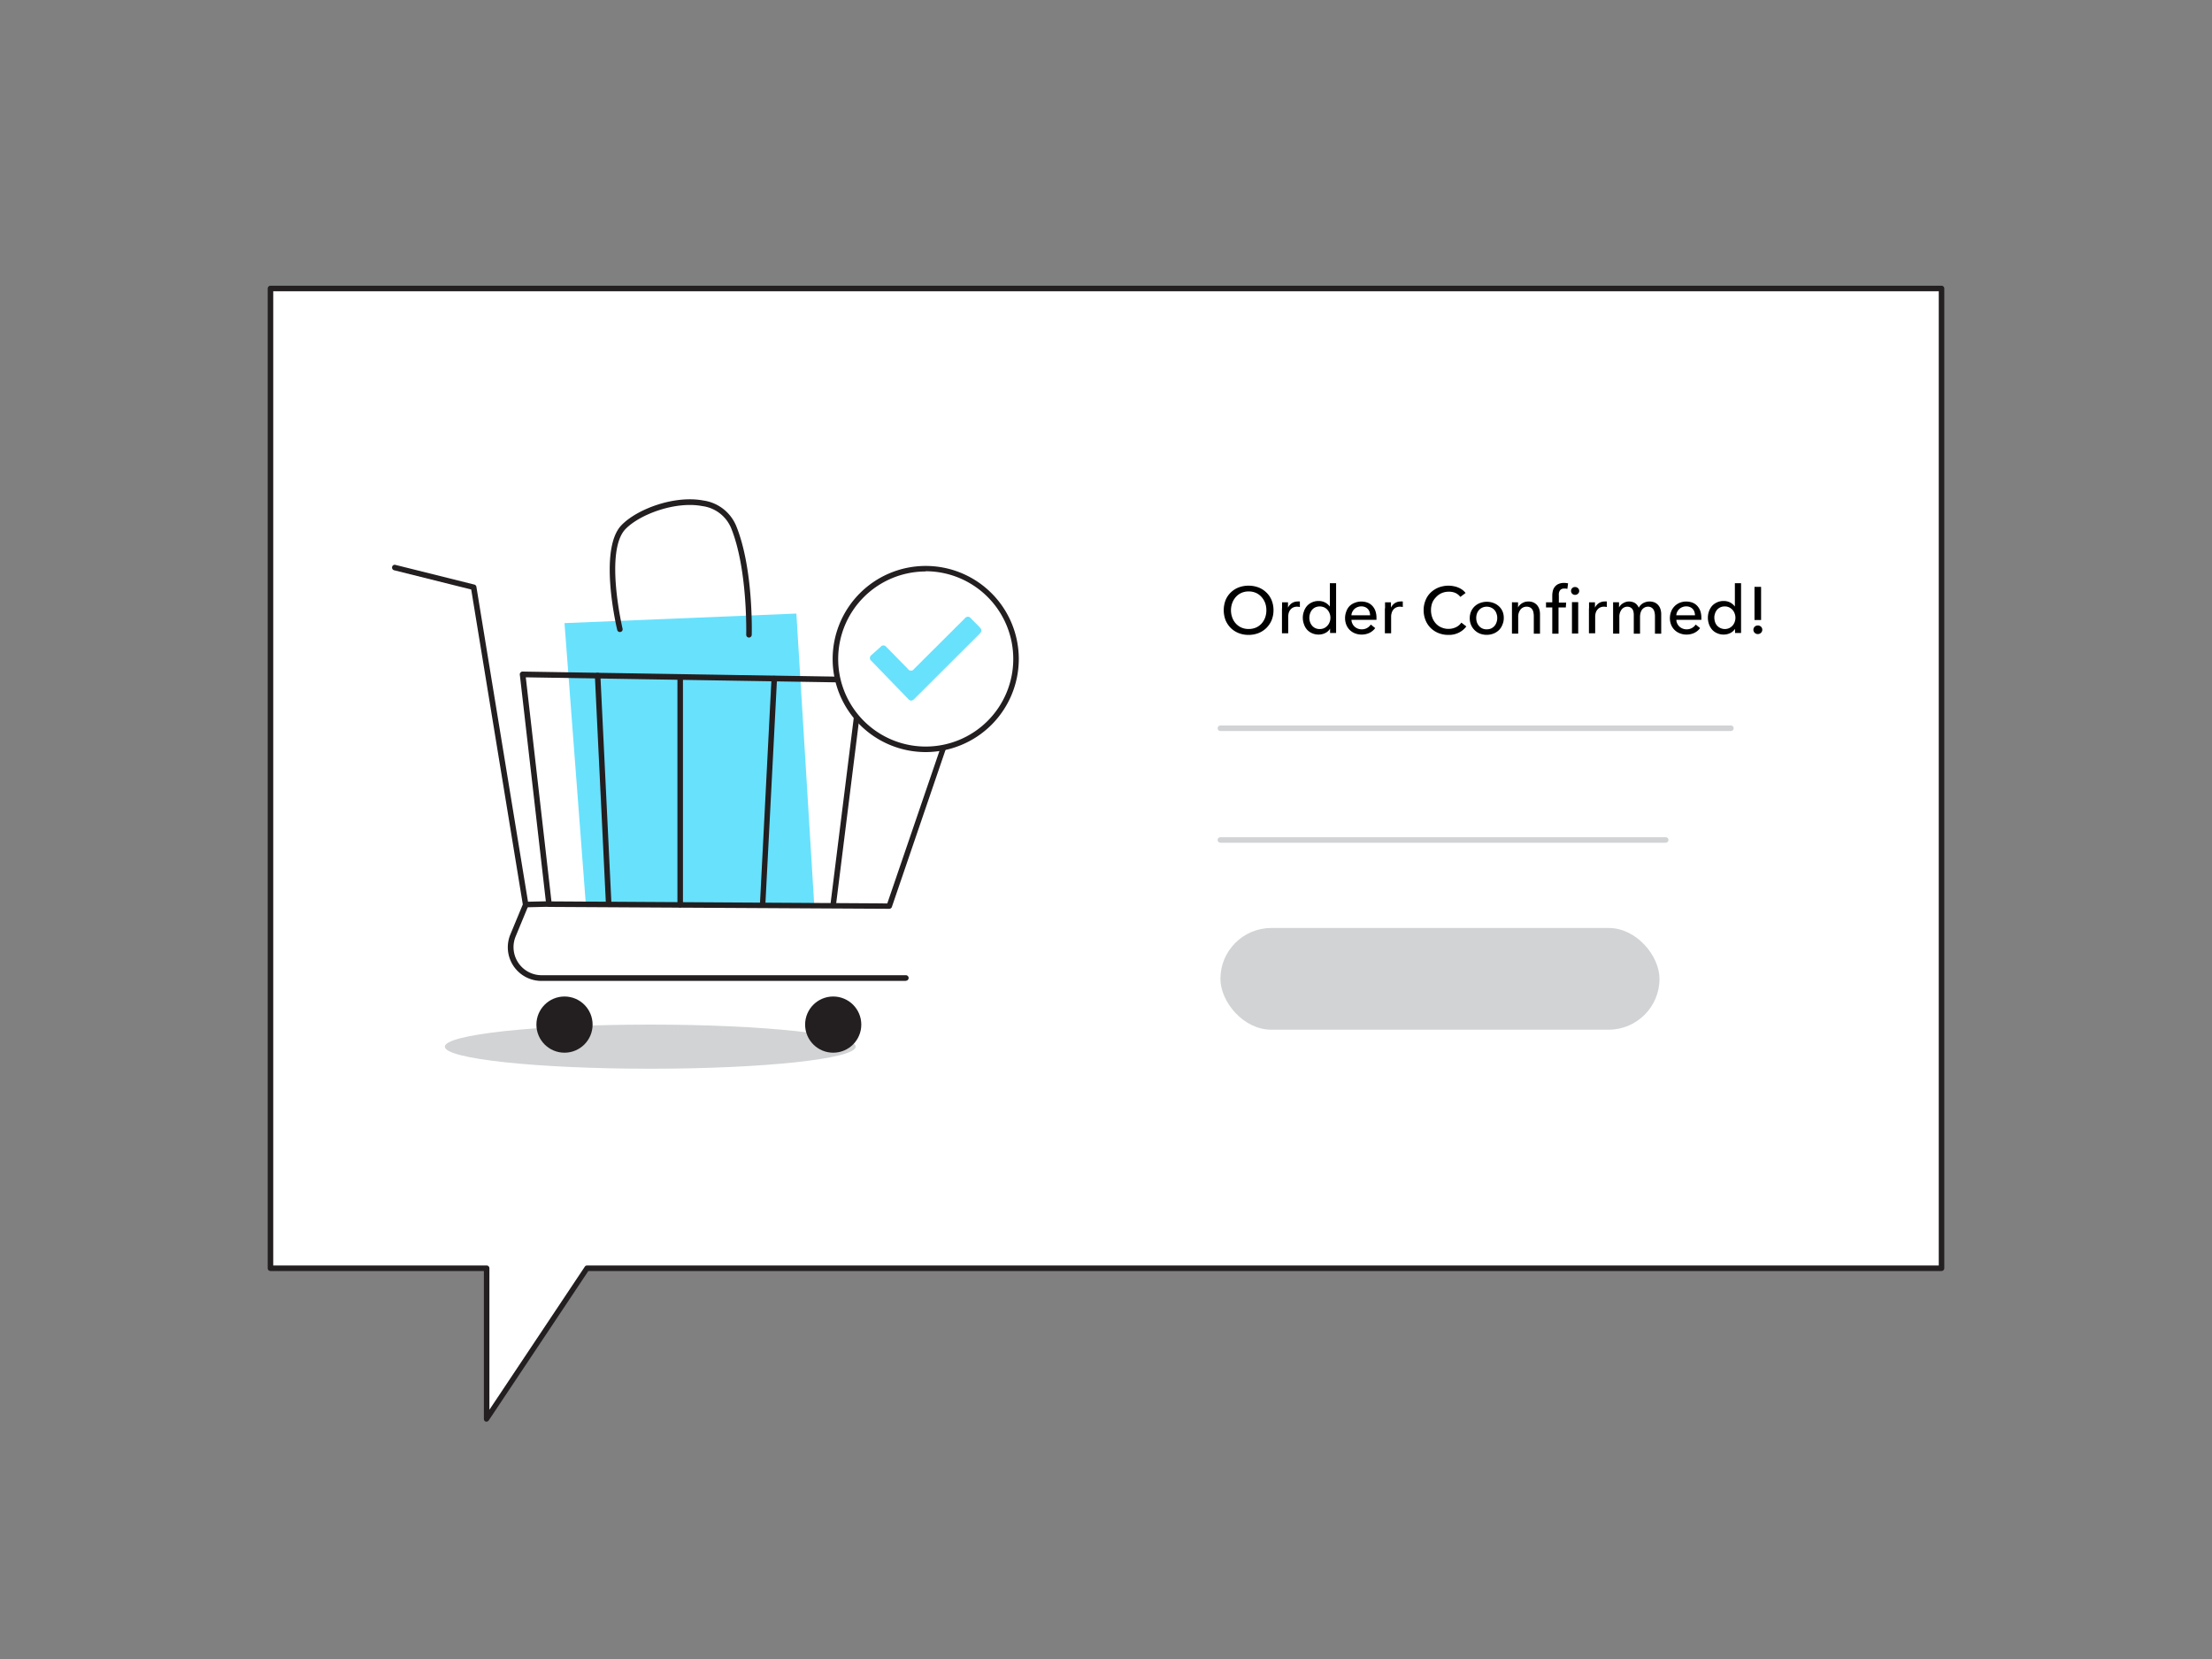 <svg xmlns="http://www.w3.org/2000/svg" viewBox="0 0 400 300"><rect x="0" y="0" width="400" height="300" fill="#808080" stroke="none"/><g id="_271_order_confirmed_flatline" data-name="#271_order_confirmed_flatline"><polygon points="48.91 52.17 351.09 52.17 351.09 229.34 106.12 229.34 87.96 256.58 87.96 229.34 48.91 229.34 48.91 52.17" fill="#fff"/><path d="M88,257.08l-.14,0a.5.5,0,0,1-.36-.48V229.84H48.91a.51.51,0,0,1-.5-.5V52.17a.5.5,0,0,1,.5-.5H351.09a.5.5,0,0,1,.5.5V229.34a.51.51,0,0,1-.5.5H106.39l-18,27A.52.52,0,0,1,88,257.08ZM49.41,228.84H88a.5.5,0,0,1,.5.5v25.59l17.25-25.87a.49.49,0,0,1,.41-.22H350.59V52.67H49.41Z" fill="#231f20"/><ellipse cx="117.59" cy="189.27" rx="37.15" ry="3.99" fill="#d1d3d4"/><polygon points="105.94 163.57 102.08 112.68 144.01 110.95 147.25 163.84 105.94 163.57" fill="#68e1fd"/><path d="M163.78,177.38H97.9A6.08,6.08,0,0,1,92.28,169l2.26-5.45L85.21,106.6l-13.94-3.48a.5.5,0,0,1-.36-.61.48.48,0,0,1,.6-.36l14.27,3.56a.5.5,0,0,1,.37.41l9.4,57.37a.65.65,0,0,1,0,.28l-2.31,5.58a5.08,5.08,0,0,0,4.69,7h65.88a.5.5,0,0,1,0,1Z" fill="#231f20"/><circle cx="150.67" cy="185.28" r="5.08" fill="#231f20"/><circle cx="102.08" cy="185.28" r="5.08" fill="#231f20"/><path d="M160.81,164.34h0L99.27,164a.51.51,0,0,1-.5-.45L94,122a.47.47,0,0,1,.13-.39.45.45,0,0,1,.37-.17l80.18,1.3a.5.5,0,0,1,.47.66L161.28,164A.5.5,0,0,1,160.81,164.34ZM99.72,163l60.73.37L174,123.76l-78.92-1.28Z" fill="#231f20"/><path d="M110.07,164a.51.51,0,0,1-.5-.47l-2-41.34a.51.51,0,0,1,.48-.53.5.5,0,0,1,.52.48l2,41.34a.5.5,0,0,1-.47.52Z" fill="#231f20"/><path d="M123,164.11a.5.5,0,0,1-.5-.5V122.43a.51.51,0,0,1,.5-.5.5.5,0,0,1,.5.5v41.18A.5.5,0,0,1,123,164.11Z" fill="#231f20"/><path d="M137.9,164.07h0a.5.5,0,0,1-.48-.52l2.09-40.87a.5.5,0,0,1,.53-.47.49.49,0,0,1,.47.52L138.4,163.6A.49.49,0,0,1,137.9,164.07Z" fill="#231f20"/><path d="M150.67,164.11h-.06a.51.51,0,0,1-.44-.56l5.08-40.65a.5.5,0,0,1,1,.12l-5.08,40.65A.51.51,0,0,1,150.67,164.11Z" fill="#231f20"/><path d="M135.42,115.29h0a.5.5,0,0,1-.48-.52c0-.11.28-11.81-2.72-19.25a6.55,6.55,0,0,0-5.21-4c-4.78-.93-11.28,1.44-13.91,4.16-3.81,4-.55,17.88-.52,18a.49.49,0,0,1-.37.6.5.5,0,0,1-.6-.37c-.14-.59-3.42-14.58.77-18.94,2.81-2.92,9.58-5.46,14.82-4.46a7.57,7.57,0,0,1,5.94,4.62c3.09,7.63,2.81,19.16,2.8,19.65A.51.51,0,0,1,135.42,115.29Z" fill="#231f20"/><path d="M95.06,164.07a.49.49,0,0,1-.5-.48.5.5,0,0,1,.48-.52l4.22-.1a.49.49,0,0,1,.51.48.5.5,0,0,1-.49.52l-4.21.1Z" fill="#231f20"/><circle cx="167.4" cy="119.13" r="16.33" fill="#fff"/><path d="M167.4,136a16.83,16.83,0,1,1,16.83-16.83A16.85,16.85,0,0,1,167.4,136Zm0-32.66a15.83,15.83,0,1,0,15.83,15.83A15.85,15.85,0,0,0,167.4,103.3Z" fill="#231f20"/><path d="M177.48,114.14a3.17,3.17,0,0,1-.33.46l-11.81,11.78c-.41.41-.72.41-1.12,0l-6.64-6.86a.65.65,0,0,1,0-1.06l1.67-1.5a.63.63,0,0,1,1,0l3.93,4a.66.66,0,0,0,1.12,0l9.17-9.14a.66.66,0,0,1,1.1,0c.51.52,1,1,1.55,1.56a5,5,0,0,1,.32.44Z" fill="#68e1fd"/><path d="M230.29,110.35a4.81,4.81,0,0,1-.34,1.8,4.44,4.44,0,0,1-.95,1.41,4.3,4.3,0,0,1-1.42.92,4.88,4.88,0,0,1-1.8.33,4.8,4.8,0,0,1-1.8-.33,4.3,4.3,0,0,1-1.42-.92,4.41,4.41,0,0,1-.94-1.41,5.1,5.1,0,0,1,0-3.61,4.06,4.06,0,0,1,.94-1.4,4.27,4.27,0,0,1,1.42-.91,5,5,0,0,1,1.8-.32,5.09,5.09,0,0,1,1.8.32,4.27,4.27,0,0,1,1.42.91,4.08,4.08,0,0,1,.95,1.4A4.78,4.78,0,0,1,230.29,110.35Zm-1.29,0a3.79,3.79,0,0,0-.22-1.31,3.46,3.46,0,0,0-.65-1.08,3,3,0,0,0-1-.74,3.16,3.16,0,0,0-1.33-.27,3.19,3.19,0,0,0-1.33.27,3,3,0,0,0-1,.74,3.43,3.43,0,0,0-.64,1.08,3.87,3.87,0,0,0,0,2.63,3.23,3.23,0,0,0,.65,1.09,3,3,0,0,0,1,.72,3.11,3.11,0,0,0,1.32.26,3.22,3.22,0,0,0,1.33-.26,3,3,0,0,0,1-.72,3.4,3.4,0,0,0,.65-1.09A3.81,3.81,0,0,0,229,110.35Z"/><path d="M231.84,109.56c0-.24,0-.45,0-.64h1.07c0,.15,0,.31,0,.5s0,.34,0,.46h0a2.11,2.11,0,0,1,.7-.81,1.89,1.89,0,0,1,1-.3,1.87,1.87,0,0,1,.45,0l0,1a2.12,2.12,0,0,0-.52-.06,1.58,1.58,0,0,0-.71.15,1.37,1.37,0,0,0-.49.4,1.6,1.6,0,0,0-.3.58,2.59,2.59,0,0,0-.09.68v3h-1.13v-4.45C231.85,110,231.84,109.8,231.84,109.56Z"/><path d="M240.51,113.7a2.08,2.08,0,0,1-.88.78,2.64,2.64,0,0,1-1.17.27,2.84,2.84,0,0,1-1.19-.24,2.61,2.61,0,0,1-.9-.63,2.81,2.81,0,0,1-.57-1,3.28,3.28,0,0,1-.21-1.17,3.2,3.2,0,0,1,.21-1.17,2.79,2.79,0,0,1,.58-1,2.61,2.61,0,0,1,.9-.63,2.81,2.81,0,0,1,1.17-.23,2.46,2.46,0,0,1,1.21.29,2.6,2.6,0,0,1,.82.71h0v-4.22h1.13v9h-1.09v-.89Zm-3.74-2a2.53,2.53,0,0,0,.12.77,2,2,0,0,0,.36.65,1.68,1.68,0,0,0,.59.46,1.73,1.73,0,0,0,.81.17,1.86,1.86,0,0,0,.79-.16,2,2,0,0,0,1-1.1,2.07,2.07,0,0,0,.14-.78,2,2,0,0,0-.14-.77,2,2,0,0,0-.39-.66,1.79,1.79,0,0,0-.6-.45,2,2,0,0,0-1.6,0,1.66,1.66,0,0,0-.59.45,1.92,1.92,0,0,0-.36.66A2.46,2.46,0,0,0,236.77,111.75Z"/><path d="M248.91,111.71v.19a1.15,1.15,0,0,1,0,.19h-4.52a1.54,1.54,0,0,0,.16.67,1.69,1.69,0,0,0,.4.55,1.83,1.83,0,0,0,.58.36,1.85,1.85,0,0,0,.7.13,1.88,1.88,0,0,0,1-.25,2,2,0,0,0,.66-.61l.79.64a2.8,2.8,0,0,1-1.07.88,3.25,3.25,0,0,1-1.38.29,3.16,3.16,0,0,1-1.2-.22,2.74,2.74,0,0,1-1.57-1.54,3.32,3.32,0,0,1,0-2.43,2.57,2.57,0,0,1,.62-1A2.71,2.71,0,0,1,245,109a3,3,0,0,1,1.17-.22,3.17,3.17,0,0,1,1.14.2,2.28,2.28,0,0,1,.86.59,2.57,2.57,0,0,1,.55.92A3.69,3.69,0,0,1,248.91,111.71Zm-1.15-.45a2.44,2.44,0,0,0-.11-.63,1.44,1.44,0,0,0-.3-.51,1.48,1.48,0,0,0-.5-.34,1.77,1.77,0,0,0-.69-.13,1.86,1.86,0,0,0-.67.13,1.75,1.75,0,0,0-.56.34,1.79,1.79,0,0,0-.38.51,1.48,1.48,0,0,0-.17.63Z"/><path d="M250.46,109.56c0-.24,0-.45,0-.64h1.07c0,.15,0,.31,0,.5s0,.34,0,.46h0a2,2,0,0,1,.7-.81,1.86,1.86,0,0,1,1-.3,1.84,1.84,0,0,1,.44,0l0,1a2.1,2.1,0,0,0-.51-.06,1.55,1.55,0,0,0-.71.15,1.41,1.41,0,0,0-.5.4,1.58,1.58,0,0,0-.29.58,2.24,2.24,0,0,0-.1.68v3h-1.13v-4.45C250.47,110,250.47,109.8,250.46,109.56Z"/><path d="M265.16,113.28a3.82,3.82,0,0,1-1.31,1.1,4,4,0,0,1-1.93.43,4.71,4.71,0,0,1-1.79-.33,4.3,4.3,0,0,1-1.42-.92,4.23,4.23,0,0,1-.93-1.41,4.81,4.81,0,0,1-.34-1.8,4.6,4.6,0,0,1,.35-1.81,3.93,3.93,0,0,1,.94-1.4,4.47,4.47,0,0,1,1.44-.91,5,5,0,0,1,1.8-.32,4.28,4.28,0,0,1,.87.09,3.69,3.69,0,0,1,.86.25,3.52,3.52,0,0,1,.74.41,2.85,2.85,0,0,1,.58.57l-.94.71a2.44,2.44,0,0,0-.88-.71A2.84,2.84,0,0,0,262,107a3.21,3.21,0,0,0-1.34.27,3,3,0,0,0-1,.74A3.12,3.12,0,0,0,259,109a3.8,3.8,0,0,0-.23,1.31,3.92,3.92,0,0,0,.22,1.34,3.26,3.26,0,0,0,.64,1.08,2.74,2.74,0,0,0,1,.72,3.11,3.11,0,0,0,1.32.27,3,3,0,0,0,1.31-.29,2.45,2.45,0,0,0,1-.84Z"/><path d="M271.93,111.75a2.92,2.92,0,0,1-.24,1.2,2.75,2.75,0,0,1-.64,1,3.05,3.05,0,0,1-1,.63,3.47,3.47,0,0,1-2.43,0,2.93,2.93,0,0,1-1.84-2.78,3,3,0,0,1,.23-1.21,2.91,2.91,0,0,1,.64-.93,2.88,2.88,0,0,1,1-.62,3.47,3.47,0,0,1,2.43,0,3,3,0,0,1,1,.62,2.76,2.76,0,0,1,.64.93A3,3,0,0,1,271.93,111.75Zm-1.18,0a2.19,2.19,0,0,0-.13-.77,1.79,1.79,0,0,0-.36-.65,1.69,1.69,0,0,0-.6-.45,1.89,1.89,0,0,0-.81-.17,1.86,1.86,0,0,0-.81.17,1.69,1.69,0,0,0-.6.45,2,2,0,0,0-.37.65,2.43,2.43,0,0,0-.12.77,2.54,2.54,0,0,0,.12.78,2.2,2.2,0,0,0,.37.65,1.74,1.74,0,0,0,1.41.62,1.89,1.89,0,0,0,.81-.16,1.85,1.85,0,0,0,.6-.46,2,2,0,0,0,.36-.65A2.28,2.28,0,0,0,270.75,111.75Z"/><path d="M274.51,108.92c0,.15,0,.31,0,.49s0,.33,0,.45h0a1.52,1.52,0,0,1,.3-.43,2,2,0,0,1,.42-.34,2.32,2.32,0,0,1,.53-.24,2.35,2.35,0,0,1,.6-.08,2.3,2.3,0,0,1,.95.18,2.06,2.06,0,0,1,.66.5,2.22,2.22,0,0,1,.39.73,3.26,3.26,0,0,1,.12.9v3.51h-1.12v-3.14a3.52,3.52,0,0,0-.06-.66,1.39,1.39,0,0,0-.2-.55,1,1,0,0,0-.39-.38,1.28,1.28,0,0,0-.65-.15,1.37,1.37,0,0,0-1.1.51,2.07,2.07,0,0,0-.42,1.36v3h-1.13v-4.45c0-.15,0-.34,0-.58s0-.45,0-.64Z"/><path d="M283.15,109.85h-1.32v4.74H280.7v-4.74h-1.13v-.93h1.13v-1.18a4,4,0,0,1,.11-.93,1.89,1.89,0,0,1,.38-.73,1.73,1.73,0,0,1,.66-.49,2.33,2.33,0,0,1,1-.18,3,3,0,0,1,.71.08l-.13,1-.26-.06-.31,0a1.11,1.11,0,0,0-.52.11.81.81,0,0,0-.3.31,1.36,1.36,0,0,0-.15.43,4.36,4.36,0,0,0,0,.51v1.18h1.32Zm2.42-3a.64.64,0,0,1-.22.51.74.74,0,0,1-.53.21.7.7,0,0,1-.52-.21.71.71,0,0,1,0-1,.7.7,0,0,1,.52-.21.74.74,0,0,1,.53.21A.67.67,0,0,1,285.57,106.88Zm-.18,7.71h-1.13v-5.67h1.13Z"/><path d="M287.35,109.56c0-.24,0-.45,0-.64h1.07c0,.15,0,.31,0,.5s0,.34,0,.46h0a2.11,2.11,0,0,1,.7-.81,1.89,1.89,0,0,1,1-.3,1.87,1.87,0,0,1,.45,0l0,1a2.12,2.12,0,0,0-.52-.06,1.58,1.58,0,0,0-.71.15,1.37,1.37,0,0,0-.49.4,1.6,1.6,0,0,0-.3.58,2.59,2.59,0,0,0-.09.68v3h-1.13v-4.45C287.36,110,287.35,109.8,287.35,109.56Z"/><path d="M293.5,109.09a2,2,0,0,1,1.12-.32,2.14,2.14,0,0,1,1,.26,1.81,1.81,0,0,1,.72.87,2,2,0,0,1,.81-.84,2.43,2.43,0,0,1,2.07-.11,1.86,1.86,0,0,1,.66.5,1.91,1.91,0,0,1,.39.73,2.92,2.92,0,0,1,.13.9v3.51h-1.13v-3.14a3.52,3.52,0,0,0-.06-.66,1.79,1.79,0,0,0-.2-.55,1.09,1.09,0,0,0-.39-.38,1.13,1.13,0,0,0-.61-.15,1.24,1.24,0,0,0-.66.17,1.36,1.36,0,0,0-.45.41,1.76,1.76,0,0,0-.25.58,3,3,0,0,0-.08.66v3.06h-1.13v-3.37a2.87,2.87,0,0,0-.06-.61,1.34,1.34,0,0,0-.2-.47,1,1,0,0,0-.37-.31,1.23,1.23,0,0,0-.57-.12,1.3,1.3,0,0,0-1,.51,2.12,2.12,0,0,0-.41,1.36v3H291.7v-4.45c0-.15,0-.34,0-.58s0-.45,0-.64h1.07c0,.15,0,.31,0,.49s0,.33,0,.45h0A1.81,1.81,0,0,1,293.5,109.09Z"/><path d="M307.66,111.71v.19a1.15,1.15,0,0,1,0,.19h-4.52a1.54,1.54,0,0,0,.16.67,1.69,1.69,0,0,0,.4.55,1.83,1.83,0,0,0,.58.36,1.85,1.85,0,0,0,.7.13,1.88,1.88,0,0,0,1-.25,2,2,0,0,0,.66-.61l.79.64a2.8,2.8,0,0,1-1.07.88,3.25,3.25,0,0,1-1.38.29,3.16,3.16,0,0,1-1.2-.22A2.74,2.74,0,0,1,302.2,113a3.32,3.32,0,0,1,0-2.43,2.8,2.8,0,0,1,1.55-1.57,3,3,0,0,1,1.17-.22,3.17,3.17,0,0,1,1.14.2,2.28,2.28,0,0,1,.86.59,2.57,2.57,0,0,1,.55.92A3.69,3.69,0,0,1,307.66,111.71Zm-1.15-.45a2.44,2.44,0,0,0-.11-.63,1.44,1.44,0,0,0-.3-.51,1.48,1.48,0,0,0-.5-.34,1.77,1.77,0,0,0-.69-.13,1.86,1.86,0,0,0-.67.13,1.75,1.75,0,0,0-.56.34,1.79,1.79,0,0,0-.38.51,1.48,1.48,0,0,0-.17.63Z"/><path d="M313.76,113.7a2.14,2.14,0,0,1-.88.78,2.7,2.7,0,0,1-1.17.27,2.84,2.84,0,0,1-1.19-.24,2.61,2.61,0,0,1-.9-.63,3,3,0,0,1-.58-1,3.51,3.51,0,0,1-.2-1.17,3.42,3.42,0,0,1,.2-1.17,3,3,0,0,1,.58-1,2.81,2.81,0,0,1,2.07-.86,2.5,2.5,0,0,1,1.22.29,2.56,2.56,0,0,1,.81.71h0v-4.22h1.12v9h-1.09v-.89Zm-3.75-2a2.53,2.53,0,0,0,.12.77,2,2,0,0,0,.36.65,1.92,1.92,0,0,0,2.19.47,2,2,0,0,0,.61-.45,1.94,1.94,0,0,0,.39-.65,2.29,2.29,0,0,0,.14-.78,2.23,2.23,0,0,0-.14-.77,2,2,0,0,0-.39-.66,1.83,1.83,0,0,0-.61-.45,1.79,1.79,0,0,0-.78-.17,1.9,1.9,0,0,0-.82.17,1.75,1.75,0,0,0-.59.45,1.92,1.92,0,0,0-.36.66A2.46,2.46,0,0,0,310,111.75Z"/><path d="M318.68,113.88a.8.8,0,0,1-.81.78.77.77,0,0,1-.57-.23.76.76,0,0,1-.23-.54.79.79,0,0,1,.23-.56.85.85,0,0,1,1.15,0A.79.79,0,0,1,318.68,113.88Zm-.22-1.76h-1.19v-6h1.19Z"/><path d="M313,132.19H220.69a.5.5,0,0,1-.5-.5.5.5,0,0,1,.5-.5H313a.5.5,0,0,1,.5.5A.5.5,0,0,1,313,132.19Z" fill="#d1d3d4"/><path d="M301.21,152.39H220.69a.5.5,0,0,1-.5-.5.5.5,0,0,1,.5-.5h80.52a.5.5,0,0,1,.5.5A.5.5,0,0,1,301.21,152.39Z" fill="#d1d3d4"/><rect x="220.69" y="167.81" width="79.4" height="18.39" rx="9.2" fill="#d1d3d4"/></g></svg>